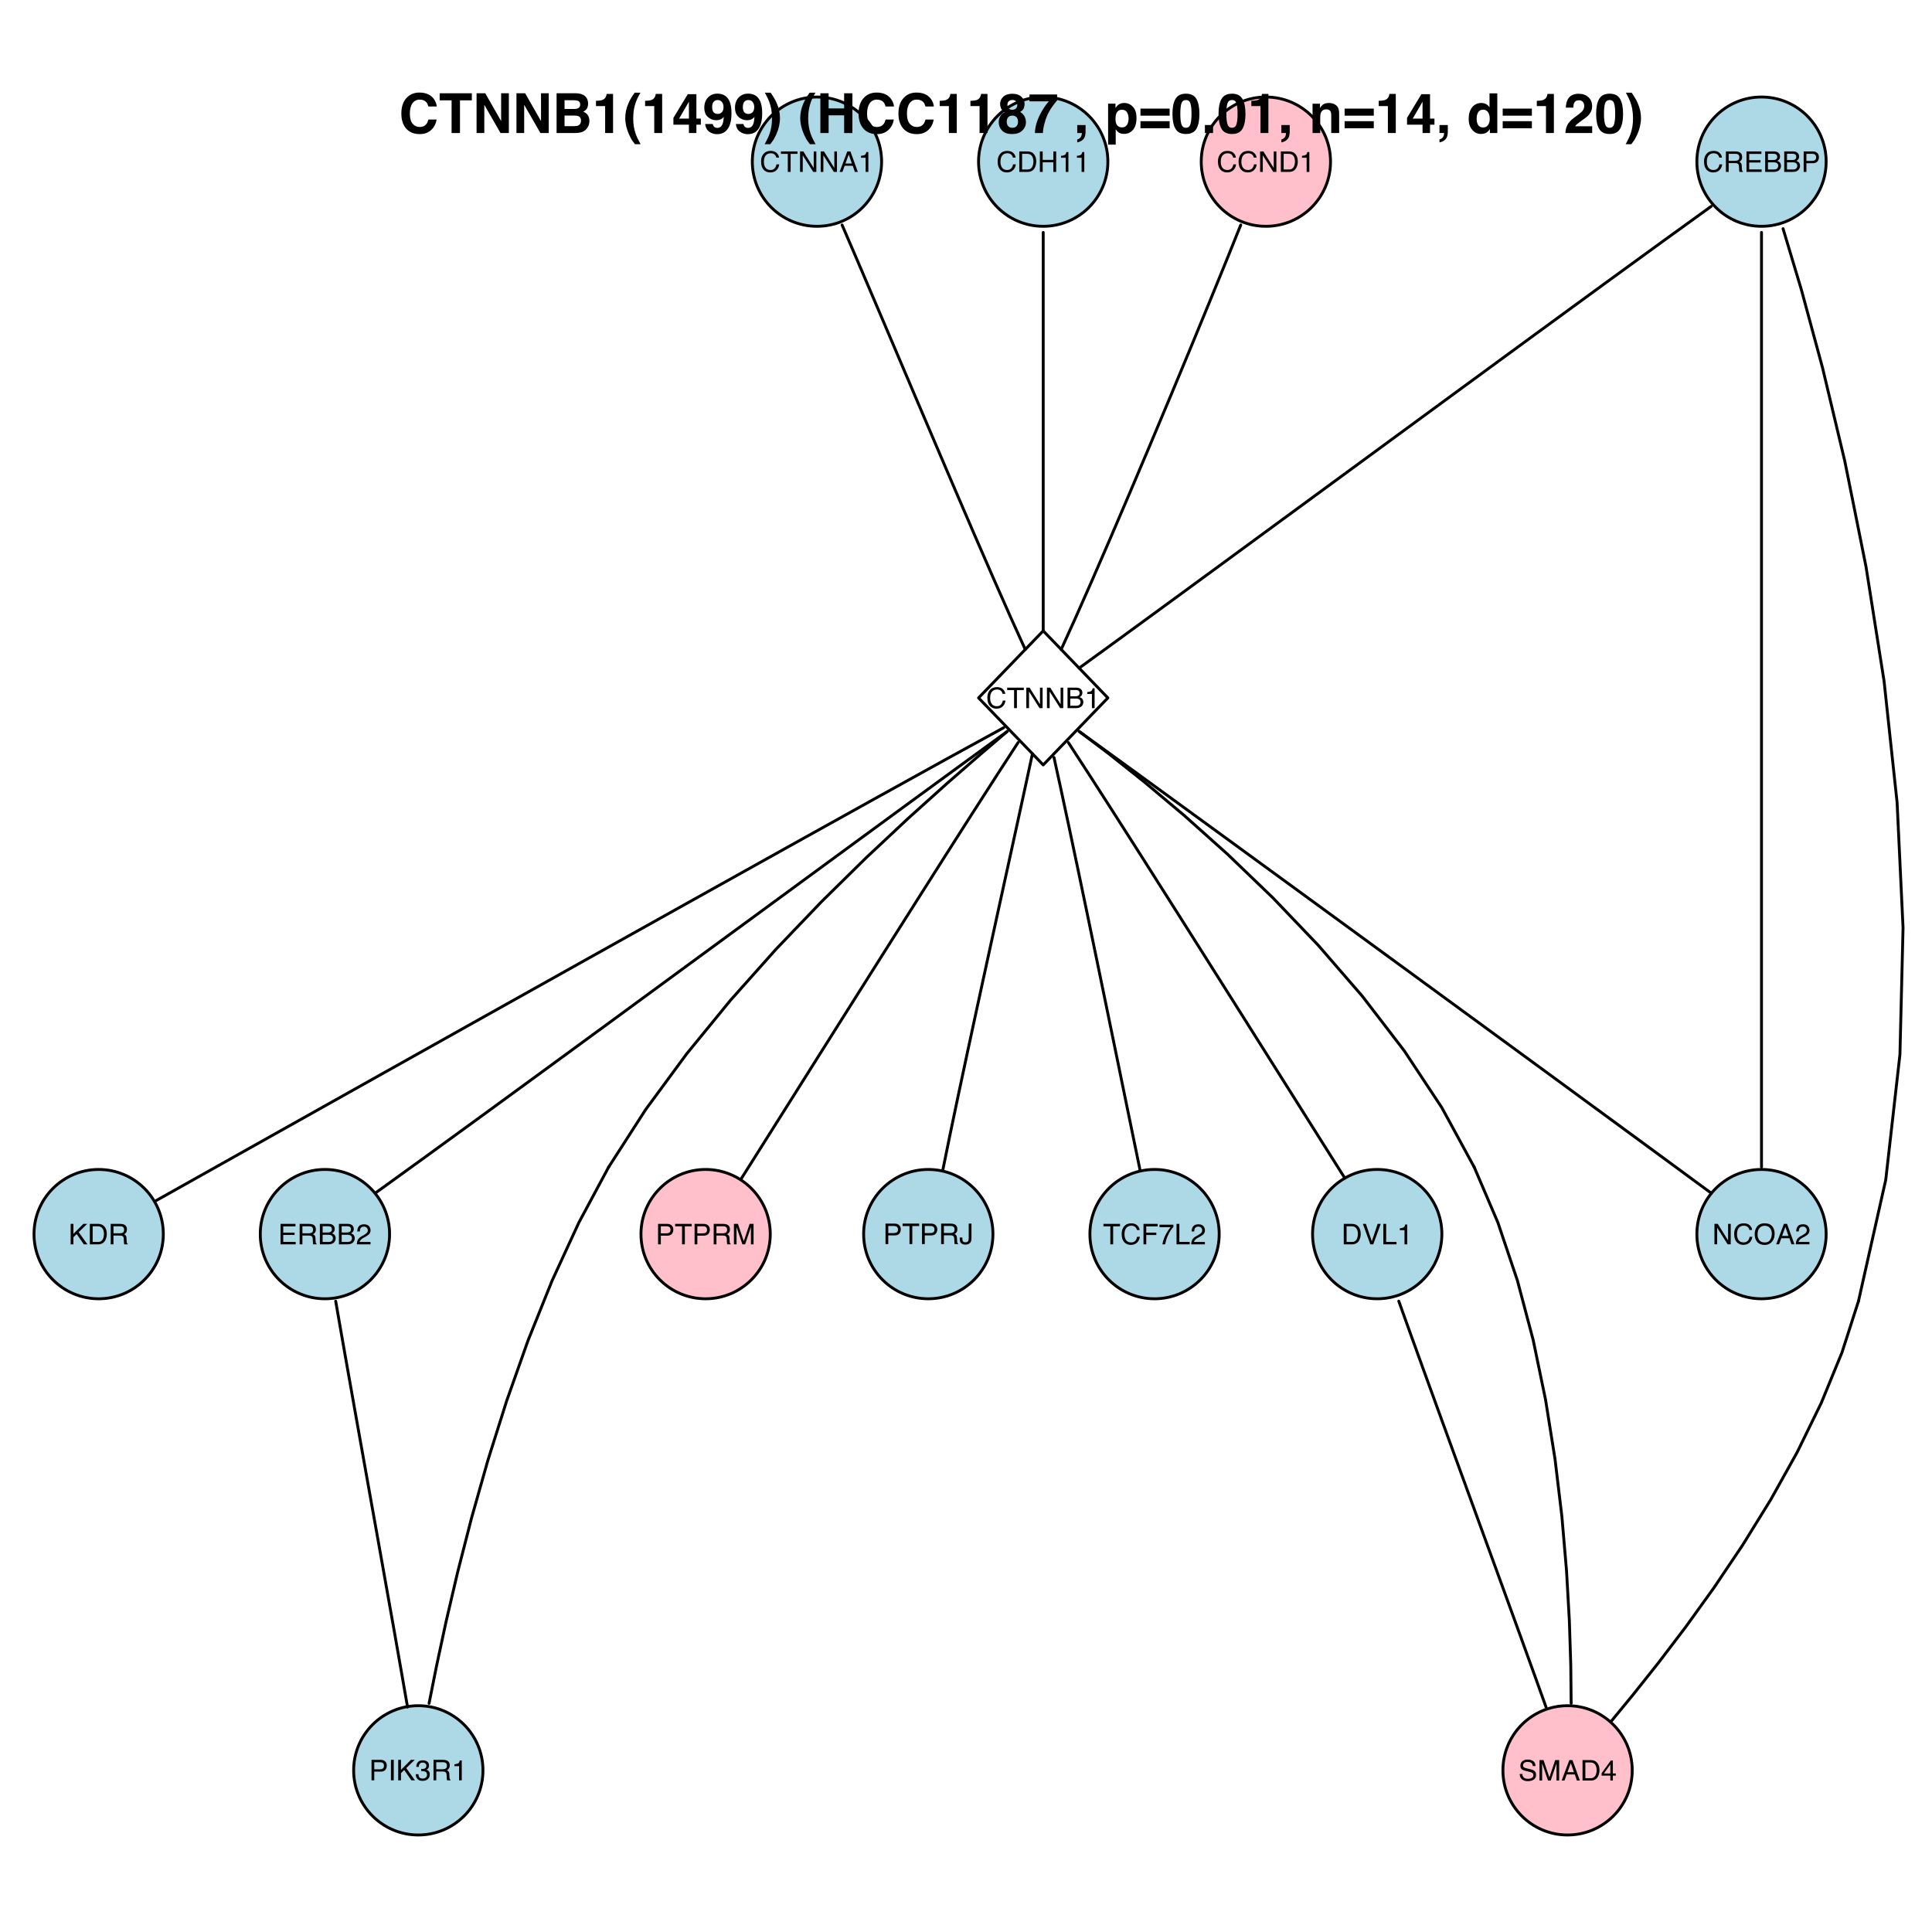 <?xml version="1.0" encoding="UTF-8"?>
<svg xmlns="http://www.w3.org/2000/svg" xmlns:xlink="http://www.w3.org/1999/xlink" width="504pt" height="504pt" viewBox="0 0 504 504" version="1.1">
<defs>
<g>
<symbol overflow="visible" id="glyph0-0">
<path style="stroke:none;" d="M 0.234 0 L 0.234 -5.344 L 4.484 -5.344 L 4.484 0 Z M 3.812 -0.672 L 3.812 -4.672 L 0.906 -4.672 L 0.906 -0.672 Z "/>
</symbol>
<symbol overflow="visible" id="glyph0-1">
<path style="stroke:none;" d="M 2.828 -5.484 C 3.492 -5.484 4.016 -5.305 4.391 -4.953 C 4.766 -4.598 4.973 -4.191 5.016 -3.734 L 4.312 -3.734 C 4.227 -4.086 4.066 -4.363 3.828 -4.562 C 3.586 -4.758 3.254 -4.859 2.828 -4.859 C 2.297 -4.859 1.867 -4.672 1.547 -4.297 C 1.223 -3.93 1.062 -3.367 1.062 -2.609 C 1.062 -1.984 1.207 -1.473 1.5 -1.078 C 1.789 -0.691 2.227 -0.5 2.812 -0.5 C 3.344 -0.5 3.75 -0.703 4.031 -1.109 C 4.176 -1.328 4.285 -1.613 4.359 -1.969 L 5.062 -1.969 C 5 -1.406 4.789 -0.93 4.438 -0.547 C 4.02 -0.086 3.445 0.141 2.719 0.141 C 2.102 0.141 1.582 -0.047 1.156 -0.422 C 0.602 -0.922 0.328 -1.691 0.328 -2.734 C 0.328 -3.516 0.535 -4.16 0.953 -4.672 C 1.398 -5.211 2.023 -5.484 2.828 -5.484 Z M 2.672 -5.484 Z "/>
</symbol>
<symbol overflow="visible" id="glyph0-2">
<path style="stroke:none;" d="M 0.562 -5.344 L 1.422 -5.344 L 4.125 -1.016 L 4.125 -5.344 L 4.812 -5.344 L 4.812 0 L 4 0 L 1.266 -4.328 L 1.266 0 L 0.562 0 Z M 2.641 -5.344 Z "/>
</symbol>
<symbol overflow="visible" id="glyph0-3">
<path style="stroke:none;" d="M 2.625 -0.625 C 2.863 -0.625 3.062 -0.645 3.219 -0.688 C 3.5 -0.789 3.734 -0.973 3.922 -1.234 C 4.055 -1.453 4.156 -1.734 4.219 -2.078 C 4.258 -2.273 4.281 -2.457 4.281 -2.625 C 4.281 -3.289 4.145 -3.805 3.875 -4.172 C 3.613 -4.535 3.191 -4.719 2.609 -4.719 L 1.328 -4.719 L 1.328 -0.625 Z M 0.594 -5.344 L 2.766 -5.344 C 3.504 -5.344 4.07 -5.082 4.469 -4.562 C 4.832 -4.094 5.016 -3.488 5.016 -2.75 C 5.016 -2.188 4.91 -1.676 4.703 -1.219 C 4.328 -0.406 3.68 0 2.766 0 L 0.594 0 Z "/>
</symbol>
<symbol overflow="visible" id="glyph0-4">
<path style="stroke:none;" d="M 0.719 -3.688 L 0.719 -4.188 C 1.188 -4.238 1.516 -4.316 1.703 -4.422 C 1.891 -4.523 2.031 -4.781 2.125 -5.188 L 2.641 -5.188 L 2.641 0 L 1.938 0 L 1.938 -3.688 Z "/>
</symbol>
<symbol overflow="visible" id="glyph0-5">
<path style="stroke:none;" d="M 3.047 -2.891 C 3.391 -2.891 3.66 -2.957 3.859 -3.094 C 4.055 -3.227 4.156 -3.473 4.156 -3.828 C 4.156 -4.211 4.016 -4.473 3.734 -4.609 C 3.586 -4.68 3.391 -4.719 3.141 -4.719 L 1.375 -4.719 L 1.375 -2.891 Z M 0.656 -5.344 L 3.125 -5.344 C 3.531 -5.344 3.867 -5.285 4.141 -5.172 C 4.641 -4.941 4.891 -4.52 4.891 -3.906 C 4.891 -3.582 4.82 -3.316 4.688 -3.109 C 4.562 -2.91 4.379 -2.75 4.141 -2.625 C 4.348 -2.539 4.504 -2.426 4.609 -2.281 C 4.711 -2.145 4.77 -1.926 4.781 -1.625 L 4.812 -0.906 C 4.82 -0.695 4.836 -0.547 4.859 -0.453 C 4.898 -0.273 4.977 -0.164 5.094 -0.125 L 5.094 0 L 4.203 0 C 4.18 -0.039 4.16 -0.098 4.141 -0.172 C 4.129 -0.242 4.117 -0.383 4.109 -0.594 L 4.062 -1.484 C 4.051 -1.836 3.922 -2.07 3.672 -2.188 C 3.535 -2.258 3.32 -2.297 3.031 -2.297 L 1.375 -2.297 L 1.375 0 L 0.656 0 Z "/>
</symbol>
<symbol overflow="visible" id="glyph0-6">
<path style="stroke:none;" d="M 0.641 -5.344 L 4.531 -5.344 L 4.531 -4.688 L 1.344 -4.688 L 1.344 -3.062 L 4.297 -3.062 L 4.297 -2.453 L 1.344 -2.453 L 1.344 -0.641 L 4.594 -0.641 L 4.594 0 L 0.641 0 Z M 2.609 -5.344 Z "/>
</symbol>
<symbol overflow="visible" id="glyph0-7">
<path style="stroke:none;" d="M 2.578 -3.094 C 2.879 -3.094 3.117 -3.133 3.297 -3.219 C 3.555 -3.344 3.688 -3.582 3.688 -3.938 C 3.688 -4.281 3.547 -4.516 3.266 -4.641 C 3.109 -4.703 2.867 -4.734 2.547 -4.734 L 1.266 -4.734 L 1.266 -3.094 Z M 2.828 -0.625 C 3.266 -0.625 3.578 -0.75 3.766 -1 C 3.891 -1.164 3.953 -1.363 3.953 -1.594 C 3.953 -1.977 3.773 -2.242 3.422 -2.391 C 3.242 -2.461 3.004 -2.5 2.703 -2.5 L 1.266 -2.5 L 1.266 -0.625 Z M 0.547 -5.344 L 2.844 -5.344 C 3.469 -5.344 3.914 -5.156 4.188 -4.781 C 4.344 -4.562 4.422 -4.305 4.422 -4.016 C 4.422 -3.68 4.32 -3.406 4.125 -3.188 C 4.031 -3.07 3.891 -2.969 3.703 -2.875 C 3.973 -2.77 4.176 -2.656 4.312 -2.531 C 4.551 -2.289 4.672 -1.969 4.672 -1.562 C 4.672 -1.219 4.562 -0.906 4.344 -0.625 C 4.02 -0.207 3.508 0 2.812 0 L 0.547 0 Z "/>
</symbol>
<symbol overflow="visible" id="glyph0-8">
<path style="stroke:none;" d="M 0.641 -5.344 L 3.047 -5.344 C 3.516 -5.344 3.895 -5.207 4.188 -4.938 C 4.477 -4.676 4.625 -4.301 4.625 -3.812 C 4.625 -3.395 4.492 -3.031 4.234 -2.719 C 3.973 -2.414 3.578 -2.266 3.047 -2.266 L 1.359 -2.266 L 1.359 0 L 0.641 0 Z M 3.891 -3.812 C 3.891 -4.207 3.742 -4.473 3.453 -4.609 C 3.297 -4.68 3.078 -4.719 2.797 -4.719 L 1.359 -4.719 L 1.359 -2.875 L 2.797 -2.875 C 3.129 -2.875 3.395 -2.941 3.594 -3.078 C 3.789 -3.211 3.891 -3.457 3.891 -3.812 Z "/>
</symbol>
<symbol overflow="visible" id="glyph0-9">
<path style="stroke:none;" d="M 4.453 -5.344 L 4.453 -4.703 L 2.656 -4.703 L 2.656 0 L 1.922 0 L 1.922 -4.703 L 0.125 -4.703 L 0.125 -5.344 Z "/>
</symbol>
<symbol overflow="visible" id="glyph0-10">
<path style="stroke:none;" d="M 3.312 -2.188 L 2.5 -4.547 L 1.641 -2.188 Z M 2.125 -5.344 L 2.938 -5.344 L 4.875 0 L 4.094 0 L 3.547 -1.594 L 1.438 -1.594 L 0.859 0 L 0.109 0 Z M 2.5 -5.344 Z "/>
</symbol>
<symbol overflow="visible" id="glyph0-11">
<path style="stroke:none;" d="M 0.578 -5.344 L 1.312 -5.344 L 1.312 -3.141 L 4.094 -3.141 L 4.094 -5.344 L 4.828 -5.344 L 4.828 0 L 4.094 0 L 4.094 -2.5 L 1.312 -2.5 L 1.312 0 L 0.578 0 Z "/>
</symbol>
<symbol overflow="visible" id="glyph0-12">
<path style="stroke:none;" d="M 0.984 -5.344 L 2.531 -0.797 L 4.047 -5.344 L 4.859 -5.344 L 2.906 0 L 2.141 0 L 0.188 -5.344 Z "/>
</symbol>
<symbol overflow="visible" id="glyph0-13">
<path style="stroke:none;" d="M 0.562 -5.344 L 1.297 -5.344 L 1.297 -0.641 L 4 -0.641 L 4 0 L 0.562 0 Z "/>
</symbol>
<symbol overflow="visible" id="glyph0-14">
<path style="stroke:none;" d="M 0.234 0 C 0.254 -0.445 0.344 -0.836 0.5 -1.172 C 0.664 -1.504 0.984 -1.805 1.453 -2.078 L 2.156 -2.484 C 2.469 -2.66 2.688 -2.816 2.812 -2.953 C 3.008 -3.148 3.109 -3.379 3.109 -3.641 C 3.109 -3.941 3.016 -4.18 2.828 -4.359 C 2.648 -4.535 2.41 -4.625 2.109 -4.625 C 1.66 -4.625 1.348 -4.457 1.172 -4.125 C 1.086 -3.938 1.039 -3.68 1.031 -3.359 L 0.359 -3.359 C 0.367 -3.816 0.453 -4.188 0.609 -4.469 C 0.891 -4.977 1.391 -5.234 2.109 -5.234 C 2.711 -5.234 3.148 -5.07 3.422 -4.75 C 3.691 -4.426 3.828 -4.066 3.828 -3.672 C 3.828 -3.254 3.68 -2.895 3.391 -2.594 C 3.223 -2.426 2.922 -2.219 2.484 -1.969 L 1.984 -1.703 C 1.742 -1.566 1.555 -1.441 1.422 -1.328 C 1.18 -1.109 1.031 -0.875 0.969 -0.625 L 3.812 -0.625 L 3.812 0 Z "/>
</symbol>
<symbol overflow="visible" id="glyph0-15">
<path style="stroke:none;" d="M 0.562 -5.344 L 1.281 -5.344 L 1.281 -2.734 L 3.875 -5.344 L 4.875 -5.344 L 2.656 -3.188 L 4.938 0 L 4 0 L 2.125 -2.688 L 1.281 -1.859 L 1.281 0 L 0.562 0 Z "/>
</symbol>
<symbol overflow="visible" id="glyph0-16">
<path style="stroke:none;" d="M 1.047 -1.719 C 1.055 -1.414 1.125 -1.172 1.25 -0.984 C 1.488 -0.629 1.914 -0.453 2.531 -0.453 C 2.801 -0.453 3.047 -0.492 3.266 -0.578 C 3.703 -0.723 3.922 -0.988 3.922 -1.375 C 3.922 -1.664 3.828 -1.875 3.641 -2 C 3.453 -2.125 3.164 -2.227 2.781 -2.312 L 2.047 -2.484 C 1.578 -2.586 1.242 -2.703 1.047 -2.828 C 0.703 -3.055 0.531 -3.391 0.531 -3.828 C 0.531 -4.316 0.695 -4.711 1.031 -5.016 C 1.363 -5.328 1.836 -5.484 2.453 -5.484 C 3.016 -5.484 3.488 -5.348 3.875 -5.078 C 4.27 -4.805 4.469 -4.375 4.469 -3.781 L 3.781 -3.781 C 3.75 -4.062 3.672 -4.281 3.547 -4.438 C 3.328 -4.719 2.953 -4.859 2.422 -4.859 C 1.992 -4.859 1.688 -4.766 1.5 -4.578 C 1.312 -4.398 1.219 -4.191 1.219 -3.953 C 1.219 -3.691 1.328 -3.504 1.547 -3.391 C 1.691 -3.305 2.02 -3.207 2.531 -3.094 L 3.281 -2.922 C 3.633 -2.836 3.91 -2.723 4.109 -2.578 C 4.453 -2.328 4.625 -1.969 4.625 -1.5 C 4.625 -0.906 4.406 -0.477 3.969 -0.219 C 3.539 0.031 3.039 0.156 2.469 0.156 C 1.812 0.156 1.289 -0.016 0.906 -0.359 C 0.531 -0.691 0.348 -1.145 0.359 -1.719 Z M 2.5 -5.484 Z "/>
</symbol>
<symbol overflow="visible" id="glyph0-17">
<path style="stroke:none;" d="M 0.547 -5.344 L 1.594 -5.344 L 3.125 -0.828 L 4.641 -5.344 L 5.672 -5.344 L 5.672 0 L 4.984 0 L 4.984 -3.156 C 4.984 -3.258 4.984 -3.438 4.984 -3.688 C 4.992 -3.945 5 -4.223 5 -4.516 L 3.469 0 L 2.766 0 L 1.219 -4.516 L 1.219 -4.344 C 1.219 -4.219 1.219 -4.02 1.219 -3.75 C 1.227 -3.477 1.234 -3.281 1.234 -3.156 L 1.234 0 L 0.547 0 Z "/>
</symbol>
<symbol overflow="visible" id="glyph0-18">
<path style="stroke:none;" d="M 2.469 -1.844 L 2.469 -4.203 L 0.797 -1.844 Z M 2.469 0 L 2.469 -1.281 L 0.188 -1.281 L 0.188 -1.922 L 2.578 -5.219 L 3.125 -5.219 L 3.125 -1.844 L 3.891 -1.844 L 3.891 -1.281 L 3.125 -1.281 L 3.125 0 Z "/>
</symbol>
<symbol overflow="visible" id="glyph0-19">
<path style="stroke:none;" d="M 0.734 -5.344 L 1.469 -5.344 L 1.469 0 L 0.734 0 Z "/>
</symbol>
<symbol overflow="visible" id="glyph0-20">
<path style="stroke:none;" d="M 1.938 0.141 C 1.32 0.141 0.875 -0.023 0.594 -0.359 C 0.312 -0.703 0.172 -1.113 0.172 -1.594 L 0.859 -1.594 C 0.891 -1.258 0.953 -1.016 1.047 -0.859 C 1.223 -0.586 1.531 -0.453 1.969 -0.453 C 2.312 -0.453 2.586 -0.547 2.797 -0.734 C 3.004 -0.922 3.109 -1.156 3.109 -1.438 C 3.109 -1.801 3 -2.051 2.781 -2.188 C 2.562 -2.332 2.258 -2.406 1.875 -2.406 C 1.832 -2.406 1.785 -2.406 1.734 -2.406 C 1.691 -2.406 1.645 -2.406 1.594 -2.406 L 1.594 -2.984 C 1.664 -2.973 1.723 -2.969 1.766 -2.969 C 1.816 -2.969 1.867 -2.969 1.922 -2.969 C 2.172 -2.969 2.375 -3.004 2.531 -3.078 C 2.801 -3.211 2.938 -3.457 2.938 -3.812 C 2.938 -4.07 2.844 -4.27 2.656 -4.406 C 2.477 -4.551 2.266 -4.625 2.016 -4.625 C 1.578 -4.625 1.273 -4.477 1.109 -4.188 C 1.016 -4.02 0.961 -3.789 0.953 -3.5 L 0.312 -3.5 C 0.312 -3.883 0.391 -4.211 0.547 -4.484 C 0.805 -4.973 1.273 -5.219 1.953 -5.219 C 2.484 -5.219 2.895 -5.098 3.188 -4.859 C 3.477 -4.629 3.625 -4.285 3.625 -3.828 C 3.625 -3.516 3.535 -3.258 3.359 -3.062 C 3.254 -2.938 3.117 -2.836 2.953 -2.766 C 3.223 -2.691 3.438 -2.547 3.594 -2.328 C 3.75 -2.117 3.828 -1.859 3.828 -1.547 C 3.828 -1.047 3.66 -0.641 3.328 -0.328 C 3.004 -0.016 2.539 0.141 1.938 0.141 Z "/>
</symbol>
<symbol overflow="visible" id="glyph0-21">
<path style="stroke:none;" d="M 3.188 -1.594 C 3.188 -1.145 3.117 -0.797 2.984 -0.547 C 2.742 -0.086 2.273 0.141 1.578 0.141 C 1.18 0.141 0.836 0.031 0.547 -0.188 C 0.266 -0.406 0.125 -0.789 0.125 -1.344 L 0.125 -1.719 L 0.812 -1.719 L 0.812 -1.344 C 0.812 -1.051 0.875 -0.832 1 -0.688 C 1.133 -0.539 1.336 -0.469 1.609 -0.469 C 1.992 -0.469 2.242 -0.598 2.359 -0.859 C 2.43 -1.023 2.469 -1.332 2.469 -1.781 L 2.469 -5.344 L 3.188 -5.344 Z "/>
</symbol>
<symbol overflow="visible" id="glyph0-22">
<path style="stroke:none;" d="M 2.875 -5.484 C 3.82 -5.484 4.52 -5.18 4.969 -4.578 C 5.32 -4.109 5.5 -3.504 5.5 -2.766 C 5.5 -1.961 5.297 -1.301 4.891 -0.781 C 4.422 -0.156 3.742 0.156 2.859 0.156 C 2.035 0.156 1.391 -0.113 0.922 -0.656 C 0.504 -1.176 0.297 -1.836 0.297 -2.641 C 0.297 -3.367 0.473 -3.988 0.828 -4.5 C 1.285 -5.156 1.969 -5.484 2.875 -5.484 Z M 2.953 -0.484 C 3.586 -0.484 4.047 -0.711 4.328 -1.172 C 4.617 -1.629 4.766 -2.156 4.766 -2.75 C 4.766 -3.383 4.598 -3.891 4.266 -4.266 C 3.941 -4.648 3.492 -4.844 2.922 -4.844 C 2.367 -4.844 1.914 -4.648 1.562 -4.266 C 1.219 -3.891 1.047 -3.332 1.047 -2.594 C 1.047 -2 1.191 -1.5 1.484 -1.094 C 1.785 -0.688 2.273 -0.484 2.953 -0.484 Z M 2.891 -5.484 Z "/>
</symbol>
<symbol overflow="visible" id="glyph0-23">
<path style="stroke:none;" d="M 0.641 -5.344 L 4.344 -5.344 L 4.344 -4.688 L 1.359 -4.688 L 1.359 -3.062 L 3.984 -3.062 L 3.984 -2.438 L 1.359 -2.438 L 1.359 0 L 0.641 0 Z "/>
</symbol>
<symbol overflow="visible" id="glyph0-24">
<path style="stroke:none;" d="M 3.891 -5.125 L 3.891 -4.547 C 3.723 -4.391 3.5 -4.109 3.219 -3.703 C 2.945 -3.297 2.707 -2.863 2.5 -2.406 C 2.281 -1.945 2.117 -1.531 2.016 -1.156 C 1.941 -0.914 1.848 -0.531 1.734 0 L 1.016 0 C 1.18 -0.988 1.547 -1.977 2.109 -2.969 C 2.441 -3.539 2.789 -4.039 3.156 -4.469 L 0.266 -4.469 L 0.266 -5.125 Z "/>
</symbol>
<symbol overflow="visible" id="glyph1-0">
<path style="stroke:none;" d="M 1.078 0 L 1.078 -10.375 L 9.438 -10.375 L 9.438 0 Z M 8.141 -1.297 L 8.141 -9.078 L 2.375 -9.078 L 2.375 -1.297 Z "/>
</symbol>
<symbol overflow="visible" id="glyph1-1">
<path style="stroke:none;" d="M 0.641 -5.094 C 0.641 -6.906 1.129 -8.301 2.109 -9.281 C 2.953 -10.133 4.023 -10.562 5.328 -10.562 C 7.066 -10.562 8.344 -9.988 9.156 -8.844 C 9.594 -8.207 9.832 -7.566 9.875 -6.922 L 7.703 -6.922 C 7.555 -7.41 7.375 -7.785 7.156 -8.047 C 6.758 -8.492 6.176 -8.719 5.406 -8.719 C 4.625 -8.719 4.004 -8.398 3.547 -7.766 C 3.086 -7.129 2.859 -6.227 2.859 -5.062 C 2.859 -3.895 3.098 -3.02 3.578 -2.438 C 4.066 -1.863 4.68 -1.578 5.422 -1.578 C 6.18 -1.578 6.758 -1.828 7.156 -2.328 C 7.375 -2.598 7.555 -3 7.703 -3.531 L 9.844 -3.531 C 9.656 -2.406 9.176 -1.488 8.406 -0.781 C 7.633 -0.07 6.645 0.281 5.438 0.281 C 3.945 0.281 2.773 -0.191 1.922 -1.141 C 1.066 -2.109 0.641 -3.426 0.641 -5.094 Z M 5.266 -10.688 Z "/>
</symbol>
<symbol overflow="visible" id="glyph1-2">
<path style="stroke:none;" d="M 8.625 -10.375 L 8.625 -8.531 L 5.531 -8.531 L 5.531 0 L 3.344 0 L 3.344 -8.531 L 0.234 -8.531 L 0.234 -10.375 Z "/>
</symbol>
<symbol overflow="visible" id="glyph1-3">
<path style="stroke:none;" d="M 1.062 -10.375 L 3.328 -10.375 L 7.469 -3.125 L 7.469 -10.375 L 9.484 -10.375 L 9.484 0 L 7.312 0 L 3.078 -7.359 L 3.078 0 L 1.062 0 Z M 5.359 -10.391 Z "/>
</symbol>
<symbol overflow="visible" id="glyph1-4">
<path style="stroke:none;" d="M 3.203 -8.562 L 3.203 -6.281 L 5.75 -6.281 C 6.195 -6.281 6.562 -6.363 6.844 -6.531 C 7.133 -6.707 7.281 -7.016 7.281 -7.453 C 7.281 -7.93 7.094 -8.25 6.719 -8.406 C 6.395 -8.508 5.984 -8.562 5.484 -8.562 Z M 3.203 -4.562 L 3.203 -1.797 L 5.75 -1.797 C 6.195 -1.797 6.551 -1.859 6.812 -1.984 C 7.27 -2.211 7.5 -2.645 7.5 -3.281 C 7.5 -3.82 7.273 -4.191 6.828 -4.391 C 6.578 -4.504 6.227 -4.562 5.781 -4.562 Z M 6.172 -10.375 C 7.441 -10.352 8.344 -9.984 8.875 -9.266 C 9.188 -8.828 9.344 -8.301 9.344 -7.688 C 9.344 -7.051 9.188 -6.539 8.875 -6.156 C 8.695 -5.938 8.43 -5.738 8.078 -5.562 C 8.609 -5.375 9.008 -5.07 9.281 -4.656 C 9.551 -4.238 9.688 -3.727 9.688 -3.125 C 9.688 -2.508 9.531 -1.961 9.219 -1.484 C 9.02 -1.148 8.773 -0.875 8.484 -0.656 C 8.148 -0.406 7.754 -0.234 7.297 -0.141 C 6.848 -0.047 6.359 0 5.828 0 L 1.125 0 L 1.125 -10.375 Z "/>
</symbol>
<symbol overflow="visible" id="glyph1-5">
<path style="stroke:none;" d="M 1 -7.031 L 1 -8.406 C 1.633 -8.426 2.078 -8.469 2.328 -8.531 C 2.734 -8.613 3.062 -8.789 3.312 -9.062 C 3.488 -9.238 3.617 -9.484 3.703 -9.797 C 3.754 -9.973 3.781 -10.109 3.781 -10.203 L 5.453 -10.203 L 5.453 0 L 3.391 0 L 3.391 -7.031 Z "/>
</symbol>
<symbol overflow="visible" id="glyph1-6">
<path style="stroke:none;" d="M 1.453 -7.75 C 1.816 -8.613 2.359 -9.539 3.078 -10.531 L 4.594 -10.531 L 4.156 -9.75 C 3.562 -8.664 3.148 -7.531 2.922 -6.344 C 2.773 -5.562 2.703 -4.711 2.703 -3.797 C 2.703 -2.359 2.91 -1.039 3.328 0.156 C 3.566 0.875 4 1.789 4.625 2.906 L 3.141 2.906 L 2.641 2.219 C 2.316 1.812 1.973 1.195 1.609 0.375 C 0.953 -1.082 0.625 -2.516 0.625 -3.922 C 0.625 -5.211 0.898 -6.488 1.453 -7.75 Z "/>
</symbol>
<symbol overflow="visible" id="glyph1-7">
<path style="stroke:none;" d="M 7.531 -2.188 L 6.375 -2.188 L 6.375 0 L 4.422 0 L 4.422 -2.188 L 0.375 -2.188 L 0.375 -3.953 L 4.125 -10.141 L 6.375 -10.141 L 6.375 -3.766 L 7.531 -3.766 Z M 4.422 -3.766 L 4.422 -8.172 L 1.859 -3.766 Z "/>
</symbol>
<symbol overflow="visible" id="glyph1-8">
<path style="stroke:none;" d="M 0.422 -6.609 C 0.422 -7.703 0.738 -8.586 1.375 -9.266 C 2.008 -9.941 2.828 -10.281 3.828 -10.281 C 5.379 -10.281 6.445 -9.594 7.031 -8.219 C 7.352 -7.445 7.516 -6.426 7.516 -5.156 C 7.516 -3.914 7.359 -2.883 7.047 -2.062 C 6.441 -0.488 5.344 0.297 3.75 0.297 C 2.977 0.297 2.285 0.07 1.672 -0.375 C 1.066 -0.832 0.723 -1.492 0.641 -2.359 L 2.625 -2.359 C 2.676 -2.055 2.801 -1.812 3 -1.625 C 3.207 -1.438 3.484 -1.344 3.828 -1.344 C 4.492 -1.344 4.957 -1.711 5.219 -2.453 C 5.363 -2.848 5.457 -3.438 5.5 -4.219 C 5.312 -3.988 5.117 -3.812 4.922 -3.688 C 4.547 -3.457 4.082 -3.344 3.531 -3.344 C 2.719 -3.344 1.992 -3.625 1.359 -4.188 C 0.734 -4.75 0.422 -5.555 0.422 -6.609 Z M 3.969 -4.984 C 4.238 -4.984 4.5 -5.062 4.75 -5.219 C 5.207 -5.508 5.438 -6.016 5.438 -6.734 C 5.438 -7.305 5.301 -7.758 5.031 -8.094 C 4.758 -8.438 4.391 -8.609 3.922 -8.609 C 3.578 -8.609 3.281 -8.516 3.031 -8.328 C 2.656 -8.023 2.469 -7.516 2.469 -6.797 C 2.469 -6.191 2.586 -5.738 2.828 -5.438 C 3.078 -5.133 3.457 -4.984 3.969 -4.984 Z "/>
</symbol>
<symbol overflow="visible" id="glyph1-9">
<path style="stroke:none;" d="M 1.688 -10.531 C 2.406 -9.539 2.945 -8.613 3.312 -7.75 C 3.863 -6.488 4.141 -5.211 4.141 -3.922 C 4.141 -2.516 3.816 -1.082 3.172 0.375 C 2.797 1.195 2.445 1.812 2.125 2.219 L 1.625 2.906 L 0.141 2.906 C 0.766 1.789 1.195 0.875 1.438 0.156 C 1.852 -1.039 2.062 -2.359 2.062 -3.797 C 2.062 -4.711 1.988 -5.562 1.844 -6.344 C 1.613 -7.531 1.203 -8.664 0.609 -9.75 L 0.188 -10.531 Z "/>
</symbol>
<symbol overflow="visible" id="glyph1-10">
<path style="stroke:none;" d=""/>
</symbol>
<symbol overflow="visible" id="glyph1-11">
<path style="stroke:none;" d="M 1.078 0 L 1.078 -10.375 L 3.234 -10.375 L 3.234 -6.422 L 7.281 -6.422 L 7.281 -10.375 L 9.438 -10.375 L 9.438 0 L 7.281 0 L 7.281 -4.625 L 3.234 -4.625 L 3.234 0 Z "/>
</symbol>
<symbol overflow="visible" id="glyph1-12">
<path style="stroke:none;" d="M 2.469 -2.969 C 2.469 -2.457 2.598 -2.062 2.859 -1.781 C 3.117 -1.508 3.477 -1.375 3.938 -1.375 C 4.395 -1.375 4.754 -1.508 5.016 -1.781 C 5.273 -2.062 5.406 -2.457 5.406 -2.969 C 5.406 -3.488 5.27 -3.879 5 -4.141 C 4.738 -4.41 4.383 -4.547 3.938 -4.547 C 3.477 -4.547 3.117 -4.41 2.859 -4.141 C 2.598 -3.879 2.469 -3.488 2.469 -2.969 Z M 0.375 -2.828 C 0.375 -3.398 0.504 -3.914 0.766 -4.375 C 1.023 -4.844 1.406 -5.195 1.906 -5.438 C 1.414 -5.758 1.098 -6.109 0.953 -6.484 C 0.805 -6.867 0.734 -7.227 0.734 -7.562 C 0.734 -8.312 1.008 -8.945 1.562 -9.469 C 2.125 -9.988 2.914 -10.25 3.938 -10.25 C 4.945 -10.25 5.727 -9.988 6.281 -9.469 C 6.844 -8.945 7.125 -8.312 7.125 -7.562 C 7.125 -7.227 7.051 -6.867 6.906 -6.484 C 6.758 -6.109 6.441 -5.781 5.953 -5.5 C 6.453 -5.219 6.828 -4.844 7.078 -4.375 C 7.336 -3.914 7.469 -3.398 7.469 -2.828 C 7.469 -1.973 7.148 -1.242 6.516 -0.641 C 5.879 -0.035 4.988 0.266 3.844 0.266 C 2.707 0.266 1.844 -0.035 1.25 -0.641 C 0.664 -1.242 0.375 -1.973 0.375 -2.828 Z M 2.641 -7.344 C 2.641 -6.969 2.754 -6.66 2.984 -6.422 C 3.211 -6.191 3.531 -6.078 3.938 -6.078 C 4.344 -6.078 4.656 -6.191 4.875 -6.422 C 5.102 -6.66 5.219 -6.969 5.219 -7.344 C 5.219 -7.75 5.102 -8.062 4.875 -8.281 C 4.656 -8.508 4.344 -8.625 3.938 -8.625 C 3.531 -8.625 3.211 -8.508 2.984 -8.281 C 2.754 -8.062 2.641 -7.75 2.641 -7.344 Z "/>
</symbol>
<symbol overflow="visible" id="glyph1-13">
<path style="stroke:none;" d="M 7.594 -8.5 C 7.289 -8.195 6.875 -7.664 6.344 -6.906 C 5.812 -6.156 5.363 -5.379 5 -4.578 C 4.719 -3.941 4.461 -3.164 4.234 -2.25 C 4.004 -1.332 3.891 -0.582 3.891 0 L 1.797 0 C 1.859 -1.832 2.461 -3.734 3.609 -5.703 C 4.336 -6.93 4.953 -7.785 5.453 -8.266 L 0.359 -8.266 L 0.391 -10.062 L 7.594 -10.062 Z "/>
</symbol>
<symbol overflow="visible" id="glyph1-14">
<path style="stroke:none;" d="M 0.828 1.672 C 1.234 1.555 1.531 1.363 1.719 1.094 C 1.906 0.832 2.016 0.469 2.047 0 L 0.828 0 L 0.828 -2.094 L 3 -2.094 L 3 -0.281 C 3 0.039 2.957 0.375 2.875 0.719 C 2.789 1.062 2.633 1.363 2.406 1.625 C 2.156 1.895 1.859 2.098 1.516 2.234 C 1.18 2.367 0.953 2.438 0.828 2.438 Z "/>
</symbol>
<symbol overflow="visible" id="glyph1-15">
<path style="stroke:none;" d="M 6.219 -3.828 C 6.219 -4.422 6.082 -4.941 5.812 -5.391 C 5.539 -5.848 5.102 -6.078 4.5 -6.078 C 3.77 -6.078 3.27 -5.734 3 -5.047 C 2.863 -4.68 2.797 -4.219 2.797 -3.656 C 2.797 -2.77 3.031 -2.145 3.5 -1.781 C 3.781 -1.57 4.113 -1.469 4.5 -1.469 C 5.062 -1.469 5.488 -1.68 5.781 -2.109 C 6.07 -2.535 6.219 -3.109 6.219 -3.828 Z M 5.078 -7.844 C 5.973 -7.844 6.727 -7.508 7.344 -6.844 C 7.969 -6.188 8.281 -5.219 8.281 -3.938 C 8.281 -2.582 7.977 -1.551 7.375 -0.844 C 6.77 -0.133 5.988 0.219 5.031 0.219 C 4.414 0.219 3.91 0.066 3.516 -0.234 C 3.285 -0.41 3.066 -0.66 2.859 -0.984 L 2.859 3.016 L 0.875 3.016 L 0.875 -7.672 L 2.797 -7.672 L 2.797 -6.531 C 3.016 -6.863 3.242 -7.129 3.484 -7.328 C 3.93 -7.672 4.461 -7.844 5.078 -7.844 Z "/>
</symbol>
<symbol overflow="visible" id="glyph1-16">
<path style="stroke:none;" d="M 8.125 -6.375 L 8.125 -4.531 L 0.516 -4.531 L 0.516 -6.375 Z M 8.125 -3.094 L 8.125 -1.25 L 0.516 -1.25 L 0.516 -3.094 Z "/>
</symbol>
<symbol overflow="visible" id="glyph1-17">
<path style="stroke:none;" d="M 2.5 -5 C 2.5 -3.832 2.594 -2.938 2.781 -2.312 C 2.977 -1.688 3.375 -1.375 3.969 -1.375 C 4.562 -1.375 4.953 -1.688 5.141 -2.312 C 5.328 -2.938 5.422 -3.832 5.422 -5 C 5.422 -6.227 5.328 -7.133 5.141 -7.719 C 4.953 -8.312 4.562 -8.609 3.969 -8.609 C 3.375 -8.609 2.977 -8.312 2.781 -7.719 C 2.594 -7.133 2.5 -6.227 2.5 -5 Z M 3.969 -10.266 C 5.27 -10.266 6.18 -9.805 6.703 -8.891 C 7.223 -7.984 7.484 -6.688 7.484 -5 C 7.484 -3.312 7.223 -2.016 6.703 -1.109 C 6.18 -0.203 5.27 0.25 3.969 0.25 C 2.664 0.25 1.754 -0.203 1.234 -1.109 C 0.711 -2.016 0.453 -3.312 0.453 -5 C 0.453 -6.688 0.711 -7.984 1.234 -8.891 C 1.754 -9.805 2.664 -10.266 3.969 -10.266 Z "/>
</symbol>
<symbol overflow="visible" id="glyph1-18">
<path style="stroke:none;" d="M 0.906 -2.094 L 3.031 -2.094 L 3.031 0 L 0.906 0 Z "/>
</symbol>
<symbol overflow="visible" id="glyph1-19">
<path style="stroke:none;" d="M 5.188 -7.844 C 5.977 -7.844 6.625 -7.633 7.125 -7.219 C 7.633 -6.812 7.891 -6.125 7.891 -5.156 L 7.891 0 L 5.828 0 L 5.828 -4.656 C 5.828 -5.062 5.773 -5.375 5.672 -5.594 C 5.473 -5.988 5.098 -6.188 4.547 -6.188 C 3.867 -6.188 3.398 -5.895 3.141 -5.312 C 3.016 -5.008 2.953 -4.625 2.953 -4.156 L 2.953 0 L 0.953 0 L 0.953 -7.656 L 2.891 -7.656 L 2.891 -6.531 C 3.141 -6.926 3.379 -7.211 3.609 -7.391 C 4.023 -7.691 4.551 -7.844 5.188 -7.844 Z M 4.453 -7.875 Z "/>
</symbol>
<symbol overflow="visible" id="glyph1-20">
<path style="stroke:none;" d="M 3.766 -7.844 C 4.223 -7.844 4.633 -7.738 5 -7.531 C 5.363 -7.332 5.656 -7.055 5.875 -6.703 L 5.875 -10.359 L 7.906 -10.359 L 7.906 0 L 5.969 0 L 5.969 -1.062 C 5.676 -0.602 5.348 -0.27 4.984 -0.062 C 4.617 0.133 4.164 0.234 3.625 0.234 C 2.727 0.234 1.973 -0.125 1.359 -0.844 C 0.742 -1.57 0.438 -2.504 0.438 -3.641 C 0.438 -4.941 0.738 -5.969 1.344 -6.719 C 1.945 -7.469 2.754 -7.844 3.766 -7.844 Z M 4.203 -1.453 C 4.766 -1.453 5.191 -1.66 5.484 -2.078 C 5.785 -2.504 5.938 -3.051 5.938 -3.719 C 5.938 -4.656 5.695 -5.328 5.219 -5.734 C 4.938 -5.973 4.602 -6.094 4.219 -6.094 C 3.625 -6.094 3.191 -5.867 2.922 -5.422 C 2.648 -4.984 2.516 -4.438 2.516 -3.781 C 2.516 -3.07 2.648 -2.504 2.922 -2.078 C 3.203 -1.66 3.629 -1.453 4.203 -1.453 Z "/>
</symbol>
<symbol overflow="visible" id="glyph1-21">
<path style="stroke:none;" d="M 0.453 0 C 0.473 -0.727 0.629 -1.395 0.922 -2 C 1.203 -2.688 1.879 -3.41 2.953 -4.172 C 3.867 -4.828 4.461 -5.297 4.734 -5.578 C 5.148 -6.023 5.359 -6.516 5.359 -7.047 C 5.359 -7.484 5.238 -7.844 5 -8.125 C 4.77 -8.406 4.43 -8.547 3.984 -8.547 C 3.367 -8.547 2.953 -8.32 2.734 -7.875 C 2.609 -7.613 2.535 -7.195 2.516 -6.625 L 0.562 -6.625 C 0.594 -7.488 0.75 -8.188 1.031 -8.719 C 1.57 -9.738 2.523 -10.25 3.891 -10.25 C 4.961 -10.25 5.816 -9.945 6.453 -9.344 C 7.098 -8.75 7.422 -7.961 7.422 -6.984 C 7.422 -6.223 7.191 -5.551 6.734 -4.969 C 6.441 -4.57 5.957 -4.141 5.281 -3.672 L 4.484 -3.094 C 3.984 -2.738 3.641 -2.477 3.453 -2.312 C 3.266 -2.156 3.109 -1.973 2.984 -1.766 L 7.438 -1.766 L 7.438 0 Z "/>
</symbol>
</g>
</defs>
<g id="surface13223">
<rect x="0" y="0" width="504" height="504" style="fill:rgb(100%,100%,100%);fill-opacity:1;stroke:none;"/>
<path style="fill-rule:nonzero;fill:rgb(100%,75.294%,79.608%);fill-opacity:1;stroke-width:0.75;stroke-linecap:round;stroke-linejoin:round;stroke:rgb(0%,0%,0%);stroke-opacity:1;stroke-miterlimit:10;" d="M 347.094 42.172 C 347.094 51.484 339.547 59.035 330.23 59.035 C 320.918 59.035 313.367 51.484 313.367 42.172 C 313.367 32.859 320.918 25.309 330.23 25.309 C 339.547 25.309 347.094 32.859 347.094 42.172 "/>
<path style="fill-rule:nonzero;fill:rgb(67.843%,84.706%,90.196%);fill-opacity:1;stroke-width:0.75;stroke-linecap:round;stroke-linejoin:round;stroke:rgb(0%,0%,0%);stroke-opacity:1;stroke-miterlimit:10;" d="M 476.387 42.172 C 476.387 51.484 468.836 59.035 459.523 59.035 C 450.211 59.035 442.66 51.484 442.66 42.172 C 442.66 32.859 450.211 25.309 459.523 25.309 C 468.836 25.309 476.387 32.859 476.387 42.172 "/>
<path style="fill-rule:nonzero;fill:rgb(67.843%,84.706%,90.196%);fill-opacity:1;stroke-width:0.75;stroke-linecap:round;stroke-linejoin:round;stroke:rgb(0%,0%,0%);stroke-opacity:1;stroke-miterlimit:10;" d="M 229.984 42.172 C 229.984 51.484 222.434 59.035 213.117 59.035 C 203.805 59.035 196.254 51.484 196.254 42.172 C 196.254 32.859 203.805 25.309 213.117 25.309 C 222.434 25.309 229.984 32.859 229.984 42.172 "/>
<path style="fill-rule:nonzero;fill:rgb(67.843%,84.706%,90.196%);fill-opacity:1;stroke-width:0.75;stroke-linecap:round;stroke-linejoin:round;stroke:rgb(0%,0%,0%);stroke-opacity:1;stroke-miterlimit:10;" d="M 289.008 42.172 C 289.008 51.484 281.457 59.035 272.145 59.035 C 262.828 59.035 255.277 51.484 255.277 42.172 C 255.277 32.859 262.828 25.309 272.145 25.309 C 281.457 25.309 289.008 32.859 289.008 42.172 "/>
<path style="fill-rule:nonzero;fill:rgb(67.843%,84.706%,90.196%);fill-opacity:1;stroke-width:0.75;stroke-linecap:round;stroke-linejoin:round;stroke:rgb(0%,0%,0%);stroke-opacity:1;stroke-miterlimit:10;" d="M 376.141 321.941 C 376.141 331.258 368.59 338.809 359.273 338.809 C 349.961 338.809 342.41 331.258 342.41 321.941 C 342.41 312.629 349.961 305.078 359.273 305.078 C 368.59 305.078 376.141 312.629 376.141 321.941 "/>
<path style="fill-rule:nonzero;fill:rgb(67.843%,84.706%,90.196%);fill-opacity:1;stroke-width:0.75;stroke-linecap:round;stroke-linejoin:round;stroke:rgb(0%,0%,0%);stroke-opacity:1;stroke-miterlimit:10;" d="M 101.629 321.941 C 101.629 331.258 94.078 338.809 84.762 338.809 C 75.449 338.809 67.898 331.258 67.898 321.941 C 67.898 312.629 75.449 305.078 84.762 305.078 C 94.078 305.078 101.629 312.629 101.629 321.941 "/>
<path style="fill-rule:nonzero;fill:rgb(67.843%,84.706%,90.196%);fill-opacity:1;stroke-width:0.75;stroke-linecap:round;stroke-linejoin:round;stroke:rgb(0%,0%,0%);stroke-opacity:1;stroke-miterlimit:10;" d="M 42.602 321.941 C 42.602 331.258 35.051 338.809 25.738 338.809 C 16.426 338.809 8.875 331.258 8.875 321.941 C 8.875 312.629 16.426 305.078 25.738 305.078 C 35.051 305.078 42.602 312.629 42.602 321.941 "/>
<path style="fill-rule:nonzero;fill:rgb(100%,75.294%,79.608%);fill-opacity:1;stroke-width:0.75;stroke-linecap:round;stroke-linejoin:round;stroke:rgb(0%,0%,0%);stroke-opacity:1;stroke-miterlimit:10;" d="M 425.797 461.828 C 425.797 471.141 418.246 478.691 408.93 478.691 C 399.617 478.691 392.066 471.141 392.066 461.828 C 392.066 452.516 399.617 444.965 408.93 444.965 C 418.246 444.965 425.797 452.516 425.797 461.828 "/>
<path style="fill-rule:nonzero;fill:rgb(67.843%,84.706%,90.196%);fill-opacity:1;stroke-width:0.75;stroke-linecap:round;stroke-linejoin:round;stroke:rgb(0%,0%,0%);stroke-opacity:1;stroke-miterlimit:10;" d="M 125.988 461.828 C 125.988 471.141 118.438 478.691 109.121 478.691 C 99.809 478.691 92.258 471.141 92.258 461.828 C 92.258 452.516 99.809 444.965 109.121 444.965 C 118.438 444.965 125.988 452.516 125.988 461.828 "/>
<path style="fill-rule:nonzero;fill:rgb(100%,75.294%,79.608%);fill-opacity:1;stroke-width:0.75;stroke-linecap:round;stroke-linejoin:round;stroke:rgb(0%,0%,0%);stroke-opacity:1;stroke-miterlimit:10;" d="M 200.938 321.941 C 200.938 331.258 193.387 338.809 184.074 338.809 C 174.762 338.809 167.211 331.258 167.211 321.941 C 167.211 312.629 174.762 305.078 184.074 305.078 C 193.387 305.078 200.938 312.629 200.938 321.941 "/>
<path style="fill-rule:nonzero;fill:rgb(67.843%,84.706%,90.196%);fill-opacity:1;stroke-width:0.75;stroke-linecap:round;stroke-linejoin:round;stroke:rgb(0%,0%,0%);stroke-opacity:1;stroke-miterlimit:10;" d="M 259.027 321.941 C 259.027 331.258 251.477 338.809 242.164 338.809 C 232.848 338.809 225.297 331.258 225.297 321.941 C 225.297 312.629 232.848 305.078 242.164 305.078 C 251.477 305.078 259.027 312.629 259.027 321.941 "/>
<path style="fill-rule:nonzero;fill:rgb(67.843%,84.706%,90.196%);fill-opacity:1;stroke-width:0.75;stroke-linecap:round;stroke-linejoin:round;stroke:rgb(0%,0%,0%);stroke-opacity:1;stroke-miterlimit:10;" d="M 476.387 321.941 C 476.387 331.258 468.836 338.809 459.523 338.809 C 450.211 338.809 442.66 331.258 442.66 321.941 C 442.66 312.629 450.211 305.078 459.523 305.078 C 468.836 305.078 476.387 312.629 476.387 321.941 "/>
<path style="fill-rule:nonzero;fill:rgb(67.843%,84.706%,90.196%);fill-opacity:1;stroke-width:0.75;stroke-linecap:round;stroke-linejoin:round;stroke:rgb(0%,0%,0%);stroke-opacity:1;stroke-miterlimit:10;" d="M 318.051 321.941 C 318.051 331.258 310.5 338.809 301.188 338.809 C 291.875 338.809 284.324 331.258 284.324 321.941 C 284.324 312.629 291.875 305.078 301.188 305.078 C 310.5 305.078 318.051 312.629 318.051 321.941 "/>
<path style="fill:none;stroke-width:0.75;stroke-linecap:round;stroke-linejoin:round;stroke:rgb(0%,0%,0%);stroke-opacity:1;stroke-miterlimit:10;" d="M 255.277 182.059 L 272.145 164.57 L 289.008 182.059 L 272.145 199.543 L 255.277 182.059 "/>
<g style="fill:rgb(0%,0%,0%);fill-opacity:1;">
  <use xlink:href="#glyph0-1" x="317.395" y="44.844"/>
  <use xlink:href="#glyph0-1" x="322.777" y="44.844"/>
  <use xlink:href="#glyph0-2" x="328.159" y="44.844"/>
  <use xlink:href="#glyph0-3" x="333.542" y="44.844"/>
  <use xlink:href="#glyph0-4" x="338.924" y="44.844"/>
</g>
<g style="fill:rgb(0%,0%,0%);fill-opacity:1;">
  <use xlink:href="#glyph0-1" x="444.199" y="44.844"/>
  <use xlink:href="#glyph0-5" x="449.582" y="44.844"/>
  <use xlink:href="#glyph0-6" x="454.964" y="44.844"/>
  <use xlink:href="#glyph0-7" x="459.935" y="44.844"/>
  <use xlink:href="#glyph0-7" x="464.906" y="44.844"/>
  <use xlink:href="#glyph0-8" x="469.878" y="44.844"/>
</g>
<g style="fill:rgb(0%,0%,0%);fill-opacity:1;">
  <use xlink:href="#glyph0-1" x="198.211" y="44.844"/>
  <use xlink:href="#glyph0-9" x="203.593" y="44.844"/>
  <use xlink:href="#glyph0-2" x="208.146" y="44.844"/>
  <use xlink:href="#glyph0-2" x="213.528" y="44.844"/>
  <use xlink:href="#glyph0-10" x="218.911" y="44.844"/>
  <use xlink:href="#glyph0-4" x="223.882" y="44.844"/>
</g>
<g style="fill:rgb(0%,0%,0%);fill-opacity:1;">
  <use xlink:href="#glyph0-1" x="259.926" y="44.844"/>
  <use xlink:href="#glyph0-3" x="265.308" y="44.844"/>
  <use xlink:href="#glyph0-11" x="270.691" y="44.844"/>
  <use xlink:href="#glyph0-4" x="276.073" y="44.844"/>
  <use xlink:href="#glyph0-4" x="280.218" y="44.844"/>
</g>
<g style="fill:rgb(0%,0%,0%);fill-opacity:1;">
  <use xlink:href="#glyph0-1" x="257.238" y="184.73"/>
  <use xlink:href="#glyph0-9" x="262.621" y="184.73"/>
  <use xlink:href="#glyph0-2" x="267.173" y="184.73"/>
  <use xlink:href="#glyph0-2" x="272.556" y="184.73"/>
  <use xlink:href="#glyph0-7" x="277.938" y="184.73"/>
  <use xlink:href="#glyph0-4" x="282.909" y="184.73"/>
</g>
<g style="fill:rgb(0%,0%,0%);fill-opacity:1;">
  <use xlink:href="#glyph0-3" x="349.953" y="324.613"/>
  <use xlink:href="#glyph0-12" x="355.336" y="324.613"/>
  <use xlink:href="#glyph0-13" x="360.307" y="324.613"/>
  <use xlink:href="#glyph0-4" x="364.452" y="324.613"/>
</g>
<g style="fill:rgb(0%,0%,0%);fill-opacity:1;">
  <use xlink:href="#glyph0-6" x="72.543" y="324.613"/>
  <use xlink:href="#glyph0-5" x="77.514" y="324.613"/>
  <use xlink:href="#glyph0-7" x="82.897" y="324.613"/>
  <use xlink:href="#glyph0-7" x="87.868" y="324.613"/>
  <use xlink:href="#glyph0-14" x="92.839" y="324.613"/>
</g>
<g style="fill:rgb(0%,0%,0%);fill-opacity:1;">
  <use xlink:href="#glyph0-15" x="17.871" y="324.613"/>
  <use xlink:href="#glyph0-3" x="22.842" y="324.613"/>
  <use xlink:href="#glyph0-5" x="28.225" y="324.613"/>
</g>
<g style="fill:rgb(0%,0%,0%);fill-opacity:1;">
  <use xlink:href="#glyph0-16" x="396.09" y="464.492"/>
  <use xlink:href="#glyph0-17" x="401.061" y="464.492"/>
  <use xlink:href="#glyph0-10" x="407.27" y="464.492"/>
  <use xlink:href="#glyph0-3" x="412.241" y="464.492"/>
  <use xlink:href="#glyph0-18" x="417.623" y="464.492"/>
</g>
<g style="fill:rgb(0%,0%,0%);fill-opacity:1;">
  <use xlink:href="#glyph0-8" x="96.277" y="464.43"/>
  <use xlink:href="#glyph0-19" x="101.249" y="464.43"/>
  <use xlink:href="#glyph0-15" x="103.319" y="464.43"/>
  <use xlink:href="#glyph0-20" x="108.29" y="464.43"/>
  <use xlink:href="#glyph0-5" x="112.436" y="464.43"/>
  <use xlink:href="#glyph0-4" x="117.818" y="464.43"/>
</g>
<g style="fill:rgb(0%,0%,0%);fill-opacity:1;">
  <use xlink:href="#glyph0-8" x="171.031" y="324.613"/>
  <use xlink:href="#glyph0-9" x="176.002" y="324.613"/>
  <use xlink:href="#glyph0-8" x="180.555" y="324.613"/>
  <use xlink:href="#glyph0-5" x="185.526" y="324.613"/>
  <use xlink:href="#glyph0-17" x="190.909" y="324.613"/>
</g>
<g style="fill:rgb(0%,0%,0%);fill-opacity:1;">
  <use xlink:href="#glyph0-8" x="230.363" y="324.543"/>
  <use xlink:href="#glyph0-9" x="235.334" y="324.543"/>
  <use xlink:href="#glyph0-8" x="239.887" y="324.543"/>
  <use xlink:href="#glyph0-5" x="244.858" y="324.543"/>
  <use xlink:href="#glyph0-21" x="250.241" y="324.543"/>
</g>
<g style="fill:rgb(0%,0%,0%);fill-opacity:1;">
  <use xlink:href="#glyph0-2" x="446.684" y="324.605"/>
  <use xlink:href="#glyph0-1" x="452.066" y="324.605"/>
  <use xlink:href="#glyph0-22" x="457.448" y="324.605"/>
  <use xlink:href="#glyph0-10" x="463.246" y="324.605"/>
  <use xlink:href="#glyph0-14" x="468.217" y="324.605"/>
</g>
<g style="fill:rgb(0%,0%,0%);fill-opacity:1;">
  <use xlink:href="#glyph0-9" x="287.727" y="324.613"/>
  <use xlink:href="#glyph0-1" x="292.279" y="324.613"/>
  <use xlink:href="#glyph0-23" x="297.662" y="324.613"/>
  <use xlink:href="#glyph0-24" x="302.214" y="324.613"/>
  <use xlink:href="#glyph0-13" x="306.359" y="324.613"/>
  <use xlink:href="#glyph0-14" x="310.504" y="324.613"/>
</g>
<path style="fill:none;stroke-width:0.75;stroke-linecap:round;stroke-linejoin:round;stroke:rgb(0%,0%,0%);stroke-opacity:1;stroke-miterlimit:10;" d="M 323.672 58.688 L 319.934 67.977 L 315.562 78.688 L 310.723 90.441 L 305.566 102.844 L 300.25 115.516 L 294.938 128.07 L 289.781 140.121 L 284.938 151.289 L 280.566 161.188 L 276.828 169.43 "/>
<path style="fill:none;stroke-width:0.75;stroke-linecap:round;stroke-linejoin:round;stroke:rgb(0%,0%,0%);stroke-opacity:1;stroke-miterlimit:10;" d="M 446.406 53.828 L 433.746 62.973 L 418.195 74.281 L 400.52 87.191 L 381.484 101.125 L 361.852 115.516 L 342.387 129.785 L 323.859 143.371 L 307.027 155.695 L 292.656 166.191 L 281.512 174.285 "/>
<path style="fill:none;stroke-width:0.75;stroke-linecap:round;stroke-linejoin:round;stroke:rgb(0%,0%,0%);stroke-opacity:1;stroke-miterlimit:10;" d="M 465.145 59.656 L 469.922 75.57 L 475.465 96.027 L 481.258 120.332 L 486.777 147.785 L 491.496 177.688 L 494.895 209.336 L 496.449 242.031 L 495.637 275.082 L 491.934 307.781 L 484.82 339.43 "/>
<path style="fill:none;stroke-width:0.75;stroke-linecap:round;stroke-linejoin:round;stroke:rgb(0%,0%,0%);stroke-opacity:1;stroke-miterlimit:10;" d="M 484.82 339.43 L 480.531 352.785 L 475.129 365.953 L 468.852 378.805 L 461.93 391.219 L 454.605 403.059 L 447.113 414.199 L 439.688 424.512 L 432.562 433.867 L 425.98 442.141 L 420.176 449.199 "/>
<path style="fill:none;stroke-width:0.75;stroke-linecap:round;stroke-linejoin:round;stroke:rgb(0%,0%,0%);stroke-opacity:1;stroke-miterlimit:10;" d="M 459.523 60.629 L 459.523 304.457 "/>
<path style="fill:none;stroke-width:0.75;stroke-linecap:round;stroke-linejoin:round;stroke:rgb(0%,0%,0%);stroke-opacity:1;stroke-miterlimit:10;" d="M 219.676 58.688 L 223.672 67.977 L 228.242 78.688 L 233.246 90.441 L 238.52 102.844 L 243.918 115.516 L 249.289 128.07 L 254.48 140.121 L 259.34 151.289 L 263.719 161.188 L 267.457 169.43 "/>
<path style="fill:none;stroke-width:0.75;stroke-linecap:round;stroke-linejoin:round;stroke:rgb(0%,0%,0%);stroke-opacity:1;stroke-miterlimit:10;" d="M 272.145 60.629 L 272.145 164.57 "/>
<path style="fill:none;stroke-width:0.75;stroke-linecap:round;stroke-linejoin:round;stroke:rgb(0%,0%,0%);stroke-opacity:1;stroke-miterlimit:10;" d="M 278.703 193.715 L 284.113 202.039 L 290.613 212.156 L 297.945 223.648 L 305.848 236.102 L 314.07 249.086 L 322.348 262.188 L 330.422 274.988 L 338.035 287.066 L 344.926 298 L 350.844 307.371 "/>
<path style="fill:none;stroke-width:0.75;stroke-linecap:round;stroke-linejoin:round;stroke:rgb(0%,0%,0%);stroke-opacity:1;stroke-miterlimit:10;" d="M 262.773 190.801 L 251.633 198.895 L 237.262 209.391 L 220.43 221.715 L 201.898 235.301 L 182.434 249.57 L 162.805 263.961 L 143.766 277.895 L 126.09 290.805 L 110.539 302.113 L 97.879 311.258 "/>
<path style="fill:none;stroke-width:0.75;stroke-linecap:round;stroke-linejoin:round;stroke:rgb(0%,0%,0%);stroke-opacity:1;stroke-miterlimit:10;" d="M 261.836 189.828 L 247.297 197.793 L 228.051 208.441 L 205.223 221.129 L 179.961 235.215 L 153.391 250.059 L 126.652 265.016 L 100.883 279.453 L 77.215 292.723 L 56.785 304.184 L 40.727 313.199 "/>
<path style="fill:none;stroke-width:0.75;stroke-linecap:round;stroke-linejoin:round;stroke:rgb(0%,0%,0%);stroke-opacity:1;stroke-miterlimit:10;" d="M 281.512 190.801 L 289.18 196.578 L 298.438 203.926 L 308.91 212.719 L 320.219 222.832 L 331.988 234.148 L 343.844 246.543 L 355.406 259.895 L 366.297 274.078 L 376.145 288.973 L 384.57 304.457 "/>
<path style="fill:none;stroke-width:0.75;stroke-linecap:round;stroke-linejoin:round;stroke:rgb(0%,0%,0%);stroke-opacity:1;stroke-miterlimit:10;" d="M 384.57 304.457 L 390.742 318.891 L 395.836 334.02 L 399.953 349.543 L 403.191 365.168 L 405.652 380.594 L 407.441 395.523 L 408.652 409.66 L 409.395 422.707 L 409.766 434.367 L 409.867 444.344 "/>
<path style="fill:none;stroke-width:0.75;stroke-linecap:round;stroke-linejoin:round;stroke:rgb(0%,0%,0%);stroke-opacity:1;stroke-miterlimit:10;" d="M 262.773 190.801 L 255.664 196.867 L 246.922 204.484 L 236.887 213.516 L 225.898 223.812 L 214.289 235.242 L 202.398 247.664 L 190.566 260.934 L 179.129 274.918 L 168.418 289.473 L 158.777 304.457 "/>
<path style="fill:none;stroke-width:0.75;stroke-linecap:round;stroke-linejoin:round;stroke:rgb(0%,0%,0%);stroke-opacity:1;stroke-miterlimit:10;" d="M 158.777 304.457 L 151.016 318.918 L 144.012 334.113 L 137.738 349.727 L 132.172 365.449 L 127.273 380.957 L 123.027 395.941 L 119.395 410.09 L 116.355 423.082 L 113.879 434.602 L 111.934 444.344 "/>
<path style="fill:none;stroke-width:0.75;stroke-linecap:round;stroke-linejoin:round;stroke:rgb(0%,0%,0%);stroke-opacity:1;stroke-miterlimit:10;" d="M 269.332 196.629 L 267.461 205.289 L 265.277 215.312 L 262.855 226.371 L 260.277 238.145 L 257.621 250.301 L 254.965 262.516 L 252.387 274.461 L 249.965 285.812 L 247.781 296.246 L 245.91 305.43 "/>
<path style="fill:none;stroke-width:0.75;stroke-linecap:round;stroke-linejoin:round;stroke:rgb(0%,0%,0%);stroke-opacity:1;stroke-miterlimit:10;" d="M 265.586 193.715 L 260.176 202.039 L 253.676 212.156 L 246.344 223.648 L 238.438 236.102 L 230.219 249.086 L 221.941 262.188 L 213.867 274.988 L 206.254 287.066 L 199.359 298 L 193.445 307.371 "/>
<path style="fill:none;stroke-width:0.75;stroke-linecap:round;stroke-linejoin:round;stroke:rgb(0%,0%,0%);stroke-opacity:1;stroke-miterlimit:10;" d="M 274.953 197.602 L 276.797 206.023 L 278.91 215.902 L 281.227 226.887 L 283.68 238.633 L 286.195 250.785 L 288.715 262.996 L 291.168 274.914 L 293.48 286.195 L 295.598 296.48 L 297.441 305.43 "/>
<path style="fill:none;stroke-width:0.75;stroke-linecap:round;stroke-linejoin:round;stroke:rgb(0%,0%,0%);stroke-opacity:1;stroke-miterlimit:10;" d="M 281.512 190.801 L 292.68 198.895 L 307.117 209.391 L 324.035 221.715 L 342.66 235.301 L 362.203 249.57 L 381.887 263.961 L 400.934 277.895 L 418.555 290.805 L 433.973 302.113 L 446.406 311.258 "/>
<path style="fill:none;stroke-width:0.75;stroke-linecap:round;stroke-linejoin:round;stroke:rgb(0%,0%,0%);stroke-opacity:1;stroke-miterlimit:10;" d="M 364.898 339.43 L 367.996 348.059 L 371.59 357.996 L 375.555 368.91 L 379.766 380.477 L 388.438 404.266 L 392.652 415.832 L 396.617 426.75 L 400.211 436.684 L 403.309 445.312 "/>
<path style="fill:none;stroke-width:0.75;stroke-linecap:round;stroke-linejoin:round;stroke:rgb(0%,0%,0%);stroke-opacity:1;stroke-miterlimit:10;" d="M 87.574 339.43 L 89.109 348.27 L 90.871 358.273 L 92.801 369.152 L 94.844 380.617 L 96.941 392.371 L 99.043 404.125 L 101.082 415.59 L 103.016 426.469 L 104.773 436.473 L 106.312 445.312 "/>
<g style="fill:rgb(0%,0%,0%);fill-opacity:1;">
  <use xlink:href="#glyph1-1" x="104.059" y="34.707"/>
  <use xlink:href="#glyph1-2" x="114.462" y="34.707"/>
  <use xlink:href="#glyph1-3" x="123.262" y="34.707"/>
  <use xlink:href="#glyph1-3" x="133.666" y="34.707"/>
  <use xlink:href="#glyph1-4" x="144.07" y="34.707"/>
  <use xlink:href="#glyph1-5" x="154.473" y="34.707"/>
  <use xlink:href="#glyph1-6" x="162.486" y="34.707"/>
  <use xlink:href="#glyph1-5" x="167.283" y="34.707"/>
  <use xlink:href="#glyph1-7" x="175.295" y="34.707"/>
  <use xlink:href="#glyph1-8" x="183.307" y="34.707"/>
  <use xlink:href="#glyph1-8" x="191.319" y="34.707"/>
  <use xlink:href="#glyph1-9" x="199.331" y="34.707"/>
  <use xlink:href="#glyph1-10" x="204.129" y="34.707"/>
  <use xlink:href="#glyph1-6" x="208.131" y="34.707"/>
  <use xlink:href="#glyph1-11" x="212.928" y="34.707"/>
  <use xlink:href="#glyph1-1" x="223.332" y="34.707"/>
  <use xlink:href="#glyph1-1" x="233.736" y="34.707"/>
  <use xlink:href="#glyph1-5" x="244.14" y="34.707"/>
  <use xlink:href="#glyph1-5" x="252.152" y="34.707"/>
  <use xlink:href="#glyph1-12" x="260.164" y="34.707"/>
  <use xlink:href="#glyph1-13" x="268.176" y="34.707"/>
  <use xlink:href="#glyph1-10" x="276.188" y="34.707"/>
  <use xlink:href="#glyph1-14" x="280.19" y="34.707"/>
  <use xlink:href="#glyph1-10" x="284.193" y="34.707"/>
  <use xlink:href="#glyph1-15" x="288.196" y="34.707"/>
  <use xlink:href="#glyph1-16" x="296.995" y="34.707"/>
  <use xlink:href="#glyph1-17" x="305.408" y="34.707"/>
  <use xlink:href="#glyph1-18" x="313.421" y="34.707"/>
  <use xlink:href="#glyph1-17" x="317.423" y="34.707"/>
  <use xlink:href="#glyph1-5" x="325.435" y="34.707"/>
  <use xlink:href="#glyph1-14" x="333.447" y="34.707"/>
  <use xlink:href="#glyph1-10" x="337.45" y="34.707"/>
  <use xlink:href="#glyph1-19" x="341.452" y="34.707"/>
  <use xlink:href="#glyph1-16" x="350.252" y="34.707"/>
  <use xlink:href="#glyph1-5" x="358.665" y="34.707"/>
  <use xlink:href="#glyph1-7" x="366.677" y="34.707"/>
  <use xlink:href="#glyph1-14" x="374.689" y="34.707"/>
  <use xlink:href="#glyph1-10" x="378.692" y="34.707"/>
  <use xlink:href="#glyph1-20" x="382.694" y="34.707"/>
  <use xlink:href="#glyph1-16" x="391.494" y="34.707"/>
  <use xlink:href="#glyph1-5" x="399.907" y="34.707"/>
  <use xlink:href="#glyph1-21" x="407.919" y="34.707"/>
  <use xlink:href="#glyph1-17" x="415.931" y="34.707"/>
  <use xlink:href="#glyph1-9" x="423.943" y="34.707"/>
</g>
</g>
</svg>
